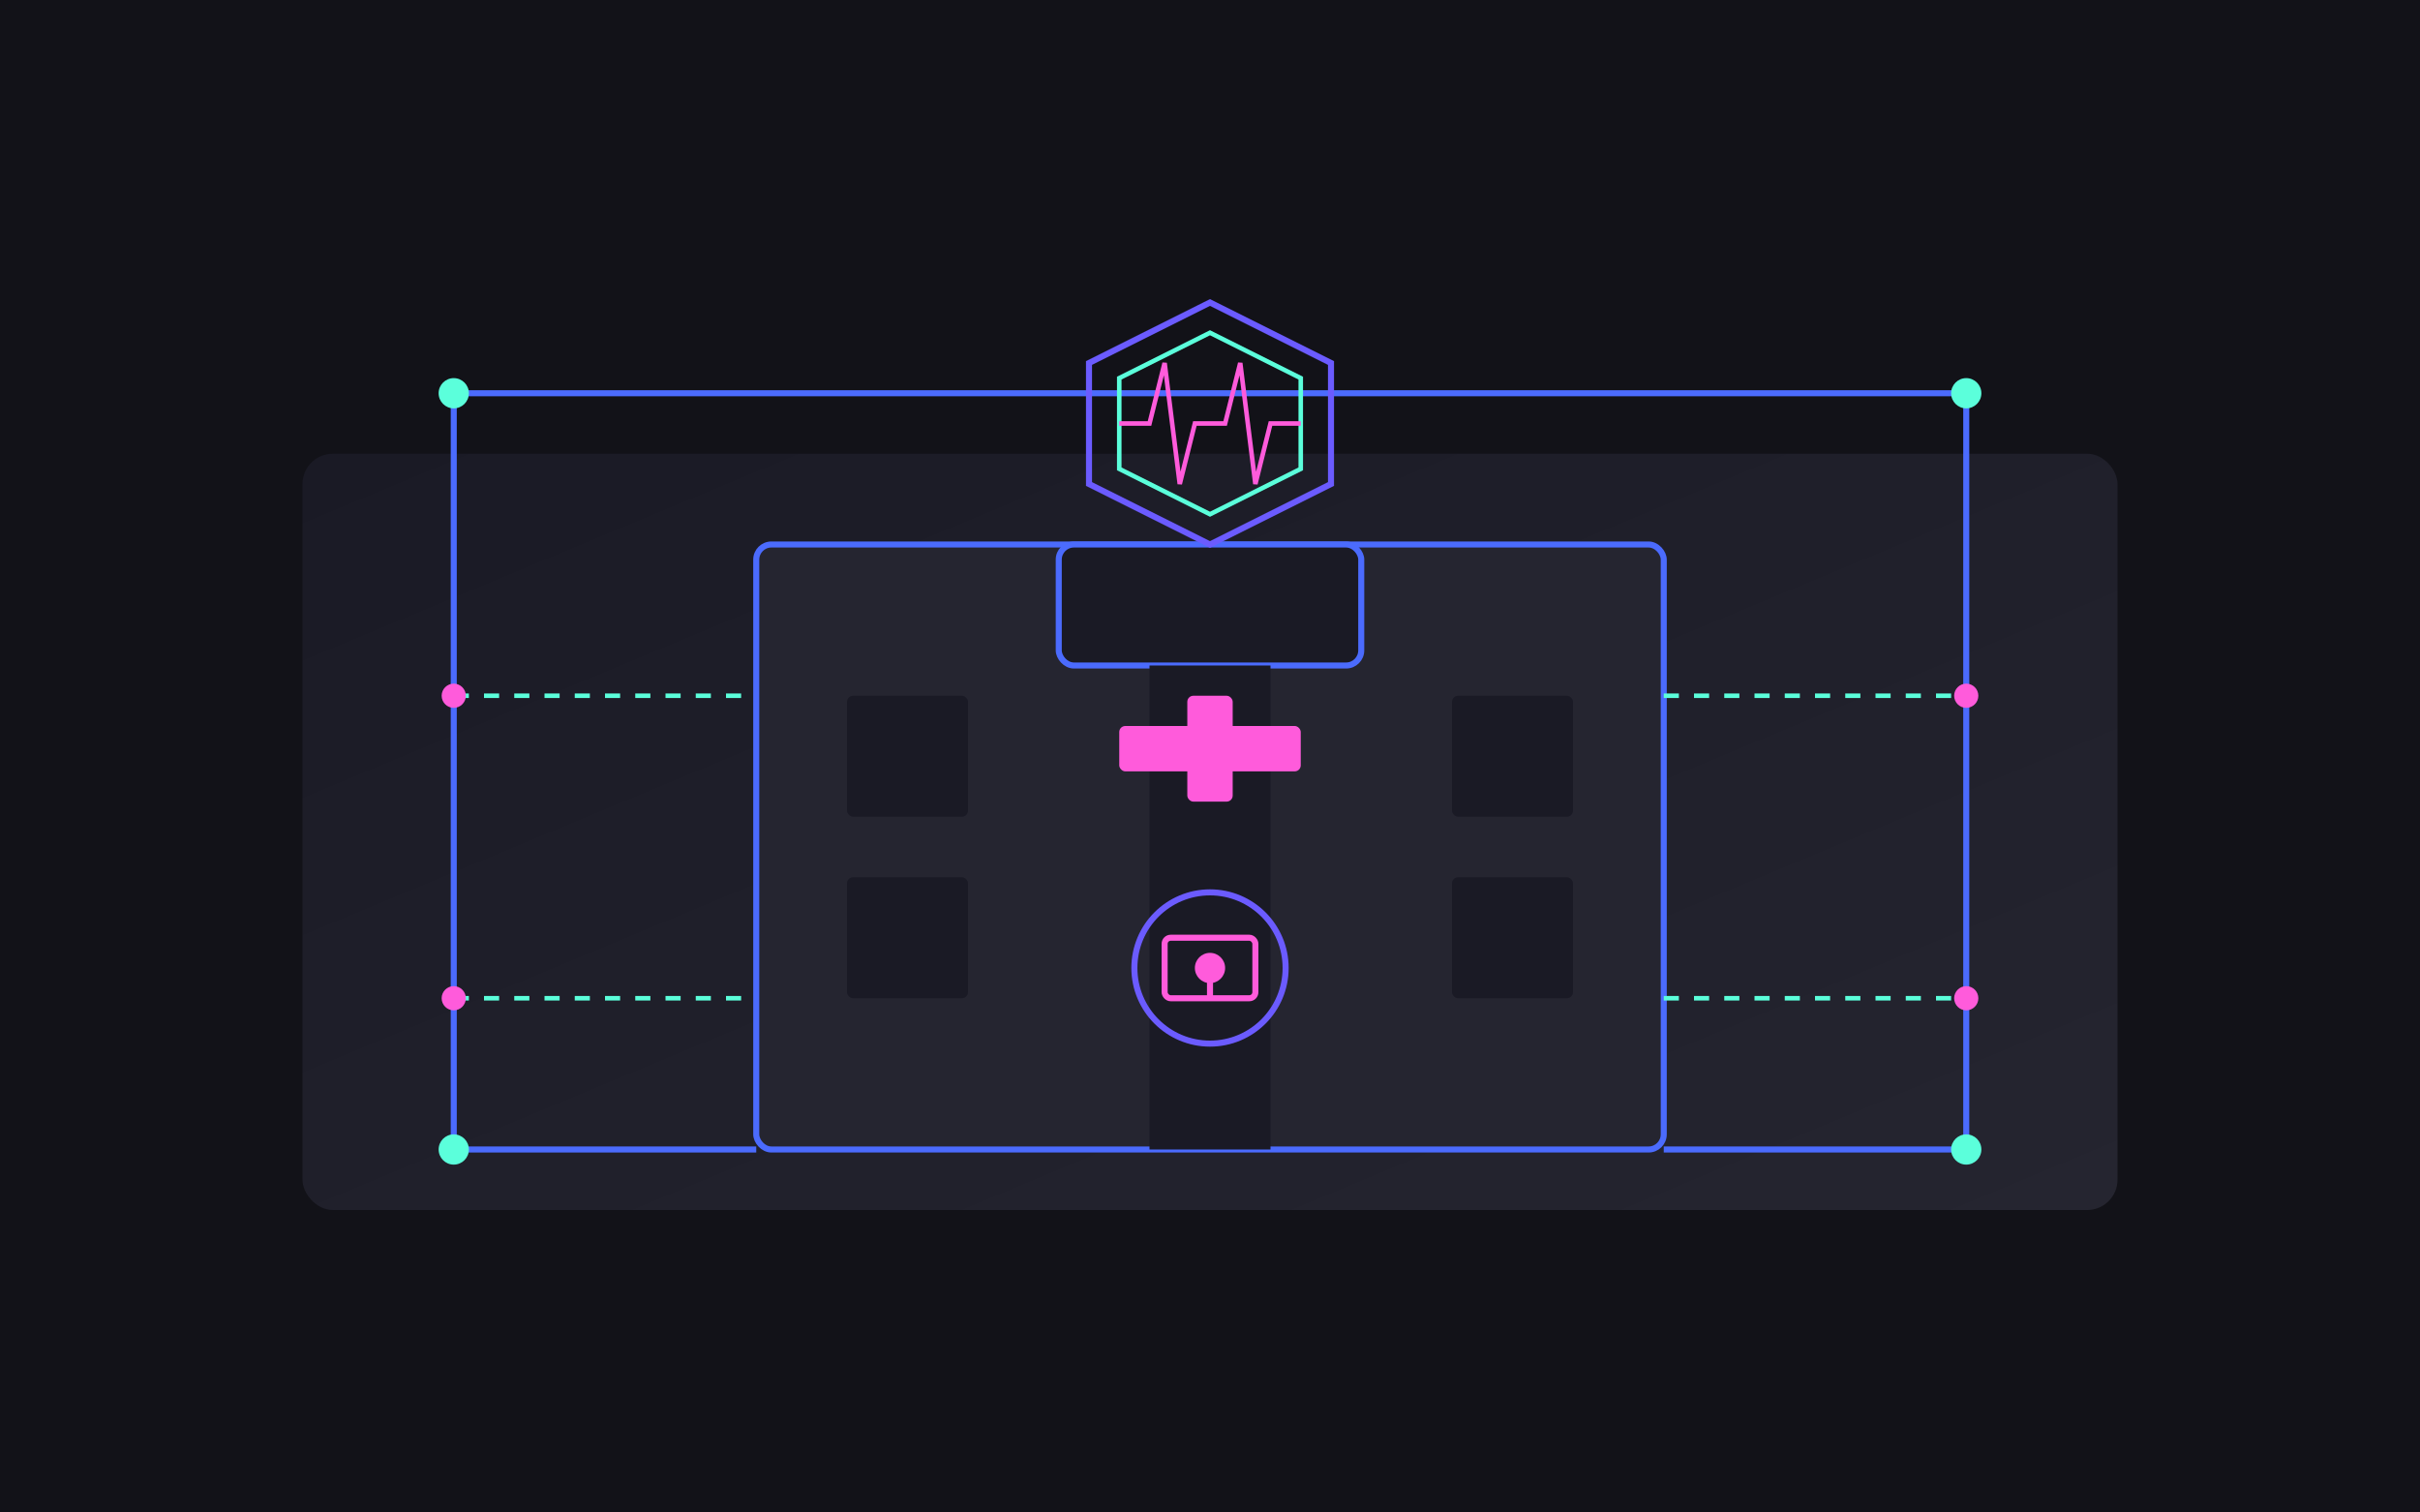 <svg xmlns="http://www.w3.org/2000/svg" viewBox="0 0 800 500" width="800" height="500">
  <!-- Donker achtergrond met gradiënt -->
  <rect width="800" height="500" fill="#121218" />
  
  <!-- Rechthoek met gradiënt als achtergrond -->
  <rect x="100" y="150" width="600" height="250" rx="10" fill="url(#grad1)" />
  
  <!-- Ziekenhuis gebouw -->
  <rect x="250" y="180" width="300" height="200" rx="5" fill="#252530" stroke="#4B6BFD" stroke-width="2" />
  <rect x="350" y="180" width="100" height="40" rx="5" fill="#1A1A25" stroke="#4B6BFD" stroke-width="2" />
  <rect x="380" y="220" width="40" height="160" fill="#1A1A25" />
  
  <!-- Medisch kruis symbool -->
  <rect x="370" y="240" width="60" height="15" rx="2" fill="#FF5BDB" />
  <rect x="392.5" y="230" width="15" height="35" rx="2" fill="#FF5BDB" />
  
  <!-- Ramen -->
  <rect x="280" y="230" width="40" height="40" rx="2" fill="#1A1A25" />
  <rect x="280" y="290" width="40" height="40" rx="2" fill="#1A1A25" />
  <rect x="480" y="230" width="40" height="40" rx="2" fill="#1A1A25" />
  <rect x="480" y="290" width="40" height="40" rx="2" fill="#1A1A25" />
  
  <!-- Medische data netwerk met digitale lijnen -->
  <line x1="150" y1="130" x2="650" y2="130" stroke="#4B6BFD" stroke-width="2" />
  <line x1="150" y1="130" x2="150" y2="380" stroke="#4B6BFD" stroke-width="2" />
  <line x1="650" y1="130" x2="650" y2="380" stroke="#4B6BFD" stroke-width="2" />
  <line x1="150" y1="380" x2="250" y2="380" stroke="#4B6BFD" stroke-width="2" />
  <line x1="550" y1="380" x2="650" y2="380" stroke="#4B6BFD" stroke-width="2" />
  
  <!-- Verbindingen naar het gebouw die datastromen representeren -->
  <line x1="150" y1="230" x2="250" y2="230" stroke="#5BFFDB" stroke-width="1.5" stroke-dasharray="5,5" />
  <line x1="150" y1="330" x2="250" y2="330" stroke="#5BFFDB" stroke-width="1.5" stroke-dasharray="5,5" />
  <line x1="550" y1="230" x2="650" y2="230" stroke="#5BFFDB" stroke-width="1.5" stroke-dasharray="5,5" />
  <line x1="550" y1="330" x2="650" y2="330" stroke="#5BFFDB" stroke-width="1.5" stroke-dasharray="5,5" />
  
  <!-- Netwerkpunten -->
  <circle cx="150" cy="130" r="5" fill="#5BFFDB" />
  <circle cx="650" cy="130" r="5" fill="#5BFFDB" />
  <circle cx="150" cy="230" r="4" fill="#FF5BDB" />
  <circle cx="150" cy="330" r="4" fill="#FF5BDB" />
  <circle cx="150" cy="380" r="5" fill="#5BFFDB" />
  <circle cx="650" cy="230" r="4" fill="#FF5BDB" />
  <circle cx="650" cy="330" r="4" fill="#FF5BDB" />
  <circle cx="650" cy="380" r="5" fill="#5BFFDB" />
  
  <!-- Beveiligingsschild rondom de data -->
  <path d="M400,100 L360,120 L360,160 L400,180 L440,160 L440,120 Z" fill="none" stroke="#6B5BFF" stroke-width="2" />
  <path d="M400,110 L370,125 L370,155 L400,170 L430,155 L430,125 Z" fill="none" stroke="#5BFFDB" stroke-width="1.5" />
  
  <!-- ECG-lijn (hartslag) om medische data te symboliseren -->
  <polyline points="370,140 380,140 385,120 390,160 395,140 405,140 410,120 415,160 420,140 430,140" 
            fill="none" stroke="#FF5BDB" stroke-width="1.5" />
  
  <!-- Digitale padslot icon voor beveiliging -->
  <circle cx="400" cy="320" r="25" fill="none" stroke="#6B5BFF" stroke-width="2" />
  <rect x="385" y="310" width="30" height="20" rx="2" fill="none" stroke="#FF5BDB" stroke-width="2" />
  <circle cx="400" cy="320" r="5" fill="#FF5BDB" />
  <line x1="400" y1="320" x2="400" y2="330" stroke="#FF5BDB" stroke-width="2" />
  
  <!-- Definities voor gradiënten -->
  <defs>
    <linearGradient id="grad1" x1="0%" y1="0%" x2="100%" y2="100%">
      <stop offset="0%" style="stop-color:#1A1A25;stop-opacity:1" />
      <stop offset="100%" style="stop-color:#252530;stop-opacity:1" />
    </linearGradient>
  </defs>
</svg>